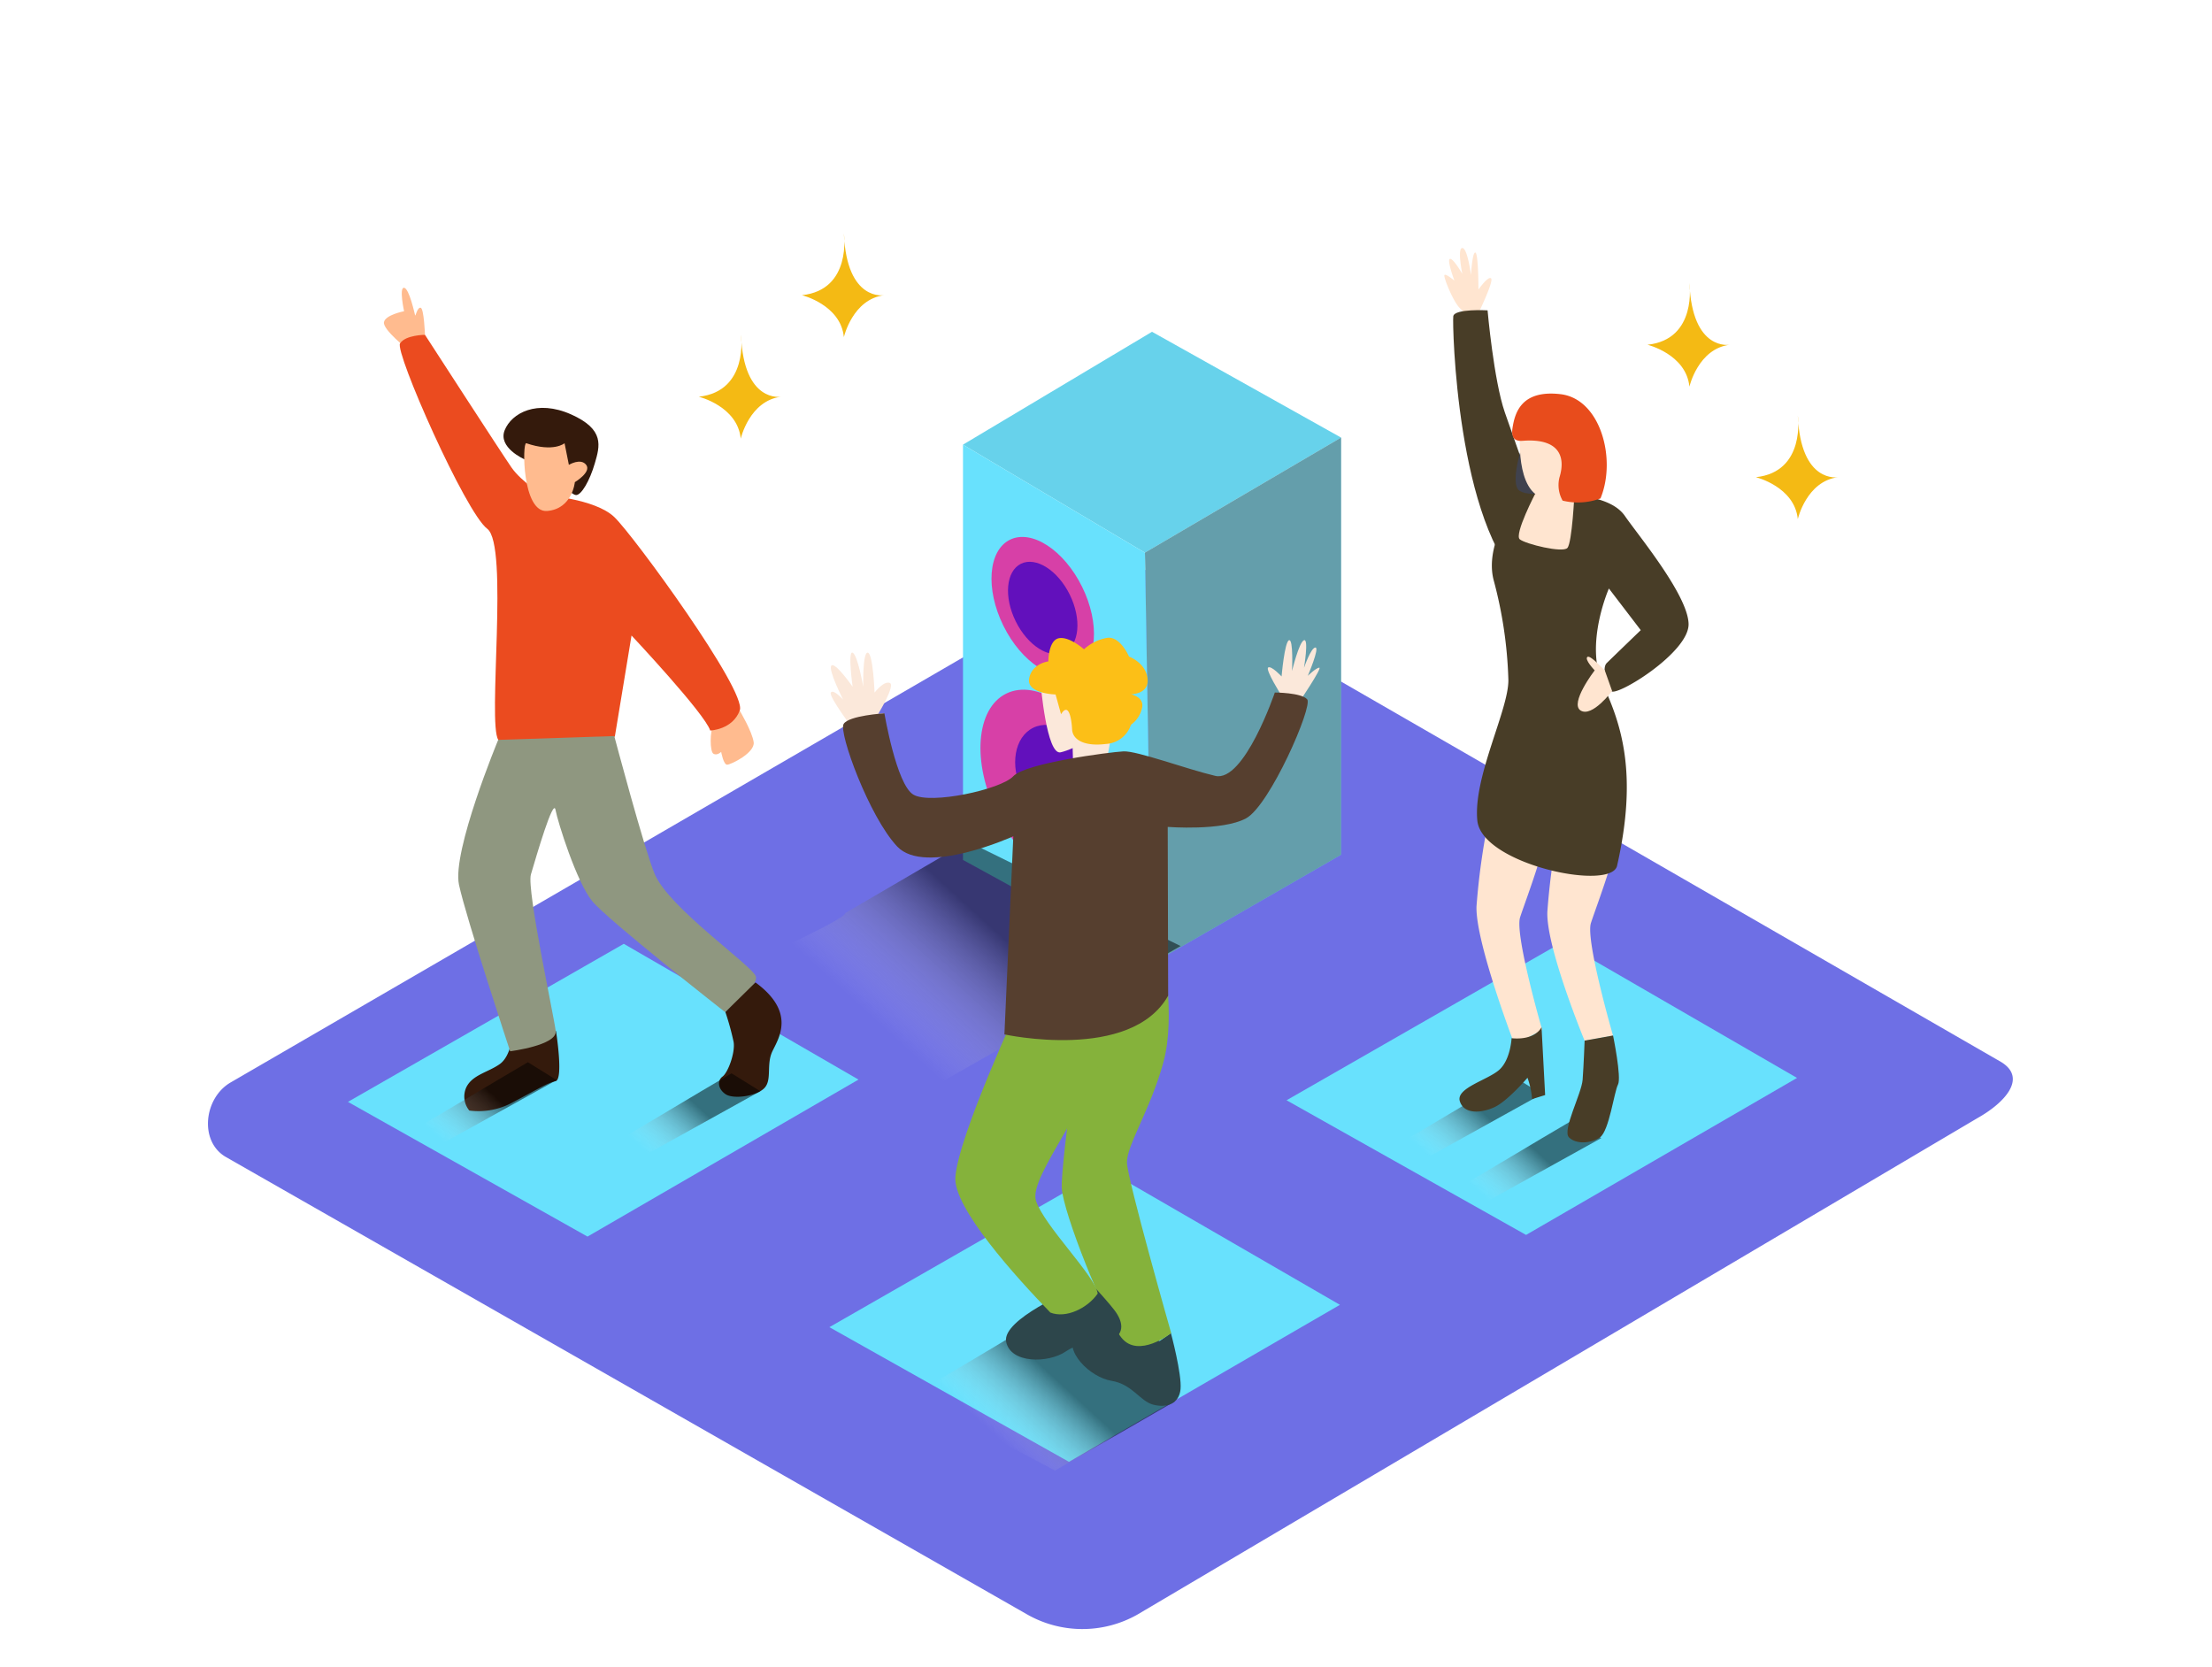 <svg xmlns="http://www.w3.org/2000/svg" xmlns:xlink="http://www.w3.org/1999/xlink" viewBox="0 0 400 300" width="406" height="306" class="illustration styles_illustrationTablet__1DWOa"><defs><linearGradient id="linear-gradient" x1="258.86" y1="208.82" x2="267.26" y2="199.63" gradientUnits="userSpaceOnUse"><stop offset="0" stop-color="#fff" stop-opacity="0"></stop><stop offset="1"></stop></linearGradient><linearGradient id="linear-gradient-2" x1="269.62" y1="216.77" x2="278.01" y2="207.59" xlink:href="#linear-gradient"></linearGradient><linearGradient id="linear-gradient-3" x1="161.4" y1="186.52" x2="179.29" y2="166.95" xlink:href="#linear-gradient"></linearGradient><linearGradient id="linear-gradient-4" x1="80.72" y1="206.29" x2="89.11" y2="197.1" xlink:href="#linear-gradient"></linearGradient><linearGradient id="linear-gradient-5" x1="117.55" y1="208.29" x2="125.94" y2="199.11" xlink:href="#linear-gradient"></linearGradient><linearGradient id="linear-gradient-6" x1="181.42" y1="260.12" x2="191.46" y2="249.13" xlink:href="#linear-gradient"></linearGradient></defs><title>pp</title><g style="isolation: isolate;"><g id="Layer_2" data-name="Layer 2"><path d="M205.63,291.25l152-89.83c4.84-2.72,9-7.18,4.27-10.1L209.35,103.4c-2.29-1.42-5.76-2.35-8.09-1L41.7,195c-4.84,2.81-5.71,10.66-.87,13.47l144.76,82.64A20.21,20.21,0,0,0,205.63,291.25Z" fill="#6e6fe5"></path><polygon points="174.14 79.67 207.04 99.2 242.51 78.39 208.32 59.26 174.14 79.67" fill="#68e1fd"></polygon><polygon points="242.51 78.39 242.51 153.82 208.32 173.5 207.04 99.2 242.51 78.39" fill="#68e1fd"></polygon><polygon points="174.14 79.67 207.04 99.2 242.51 78.39 208.32 59.26 174.14 79.67" fill="#606060" opacity="0.11"></polygon><polygon points="242.51 78.39 242.51 153.82 208.32 173.5 207.04 99.2 242.51 78.39" fill="#606060" opacity="0.52"></polygon><polygon points="174.14 79.67 174.14 154.76 208.32 173.5 207.04 99.2 174.14 79.67" fill="#68e1fd"></polygon><ellipse cx="188.56" cy="108.89" rx="7.94" ry="13.41" transform="translate(-28.71 94.55) rotate(-26.23)" fill="#d740a7"></ellipse><ellipse cx="188.56" cy="109.2" rx="5.45" ry="8.91" transform="translate(-28.85 94.58) rotate(-26.23)" fill="#6210bc"></ellipse><ellipse cx="190.23" cy="141.47" rx="11.08" ry="18.71" transform="translate(-42.94 98.64) rotate(-26.23)" fill="#d740a7"></ellipse><ellipse cx="191" cy="139.36" rx="6.85" ry="9.46" transform="translate(-41.92 98.76) rotate(-26.23)" fill="#6210bc"></ellipse><polygon points="232.65 198.22 275.96 222.57 324.96 194.18 282.52 169.63 232.65 198.22" fill="#68e1fd"></polygon><path d="M273.6,193.87c-7.51,4.38-14.92,8.93-22.45,13.28l4.79,2.63L278.8,197.1Z" opacity="0.5" fill="url(#linear-gradient)" style="mix-blend-mode: multiply;"></path><path d="M284.36,201.83c-7.51,4.38-14.92,8.93-22.45,13.28l4.79,2.63,22.86-12.68Z" opacity="0.5" fill="url(#linear-gradient-2)" style="mix-blend-mode: multiply;"></path><path d="M175,151.43l-22.1,12.91c-.5,1.62-17.47,8.51-17.75,10.16l32.49,21.9,45.85-26.07Z" opacity="0.5" fill="url(#linear-gradient-3)" style="mix-blend-mode: multiply;"></path><polygon points="149.98 239.25 193.3 263.6 242.3 235.21 199.86 210.66 149.98 239.25" fill="#68e1fd"></polygon><polygon points="62.92 198.51 106.24 222.87 155.24 194.48 112.8 169.93 62.92 198.51" fill="#68e1fd"></polygon><path d="M267,56.62s3.15-6.42,2.65-7-2.3,2-2.3,2,0-6.58-.56-6.69S266,49,266,49s-.62-4.89-1.57-4.89,0,4.67,0,4.67-1.69-2.92-2.25-2.7S263,50,263,50s-1.57-1.32-1.8-1,1.63,4.92,2.81,6a11.92,11.92,0,0,1,2,2.51" fill="#ffe5d0"></path><path d="M279.68,95.15s-5.55-15.51-7.56-21.32S269,55.38,269,55.38s-6-.34-6.2,1.07.6,37.92,12.84,48.76" fill="#483d27"></path><path d="M269.28,147A124.76,124.76,0,0,0,267,163.14c-.24,6.42,6.88,25,6.88,25l5-2.63s-5-17.25-4-20.37,5.87-15.6,4.77-18.17S269.28,147,269.28,147Z" fill="#ffe5d0"></path><path d="M282.05,148a124.76,124.76,0,0,0-2.24,16.15c-.24,6.42,6.74,23.31,6.74,23.31l5.14-.92s-5-17.25-4-20.37,5.87-15.6,4.77-18.17S282.05,148,282.05,148Z" fill="#ffe5d0"></path><path d="M284.72,88.36c.72.77,6.72.73,9.12,4.21s11.38,14.28,11.51,19.5-13.24,13.34-14,12.14-1.74-4.12-.8-5.05,6.15-5.95,6.15-5.95l-5.76-7.53s-4.44,10.07-1.1,17.32,6.37,16.1,2.58,32.81c-1.06,4.68-24.46-.27-25.27-8.15s5.75-20.19,5.61-25.53a77.46,77.46,0,0,0-2.67-18c-1.87-7.35,5.21-15.71,5.21-15.71Z" fill="#483d27"></path><path d="M273.34,187s-.18,3.85-2.2,5.69-7.89,3.3-7.16,5.69,3.85,2.2,6.24,1.1,6-5.33,6-5.33a14.85,14.85,0,0,1,.83,3.86l2.36-.73L278.76,185S277.74,187.41,273.34,187Z" fill="#483d27"></path><path d="M286.55,187.43s-.17,4.53-.36,7.07-3.74,9.16-2.47,10.43,3.94,1.14,5.6,0,2.58-8.27,3.26-9.54-.89-8.88-.89-8.88Z" fill="#483d27"></path><path d="M290.16,120.38c.49.73-2.49-2.77-3.1-2.33s1.31,2.43,1.31,2.43-4.62,6-2.53,7.27,5.68-3.54,5.68-3.54" fill="#ffe5d0"></path><path d="M277.74,88.29s-4,7.64-2.91,8.5,7.73,2.49,8.6,1.56,1.29-10,1.29-10" fill="#ffe5d0"></path><path d="M275.52,78.95s-2.73,7.87-.69,9.09S282,88,282,88" fill="#40424e"></path><path d="M274.89,77.28s-1,11.14,4.52,12.11,6.62-10.5,5.49-12.11S276.35,74.7,274.89,77.28Z" fill="#ffe5d0"></path><path d="M282,85.6a5.72,5.72,0,0,0,.57,4.19,11.73,11.73,0,0,0,6.85-.4c2.94-7.14,0-18-7.22-18.85s-8.28,3.53-8.69,6.11,1.35,2.35,2,2.31C281.62,78.54,283.25,81.53,282,85.6Z" fill="#e84c1c"></path><path d="M129,130.5c-.63.86-.66,4.64,0,5.05s1.41-.33,1.41-.33.41,2.32,1.08,2.32,5.05-2.15,4.8-4.06-2.56-5.78-2.56-5.78" fill="#ffbb8f"></path><path d="M76.85,59.81s-.18-4.77-.78-4.9-.93,1.59-1,1.39-1.06-4.89-2-5,0,4.24,0,4.24-3.44.66-3.64,2,4.23,4.83,4.23,4.83" fill="#ffbb8f"></path><path d="M92.67,186.29s-.21,3.93-2.33,5.41-4.88,1.91-6,4.14a4,4,0,0,0,.53,4.24,12.76,12.76,0,0,0,7.85-1.49c4.24-2.23,6.26-3.5,7.74-3.82s.08-9.08.08-9.08Z" fill="#341a0c"></path><path d="M98.26,88.79s-3.94-2.36-5.77-5S76.85,59.81,76.85,59.81s-3.52,0-4.51,1.55S84.17,91.93,88.11,94.88s0,35.21,2,38.17,17.14,5.93,21.09-.69l3-18.18s13.24,14.09,14.23,17.18c0,0,4.08-.14,5.35-3.66s-19.16-31.55-22.68-34.93S98.26,88.79,98.26,88.79Z" fill="#eb4b1f"></path><path d="M94.79,82.29S90,80.19,91.26,77.06s5.86-5.6,12-2.87,5.21,5.73,4.3,8.86-2.43,5.75-3.39,5.73-3.67-3.26-3.67-3.26" fill="#341a0c"></path><path d="M95.17,79.41c-.75-.26-.78,12.64,3.78,12.25s5-5.21,5-5.21S107,84.62,106,83.32s-3.13,0-3.13,0l-.78-3.91S100.12,81.1,95.17,79.41Z" fill="#ffbb8f"></path><path d="M90.09,133.05S81.71,153.22,83,159.25s9.25,30.11,9.25,30.11,8.53-1.08,8.24-3.66S95.22,160.17,96,157.4c1.08-3.64,4.06-13.86,4.45-11.71s3.81,13.07,6.63,16.51,24,20.05,24,20.05,6.24-4.52,5.59-6.45-15.71-12.37-18.28-18.49c-1.88-4.47-7.31-24.95-7.31-24.95" fill="#8f9780"></path><path d="M131.17,182.26a48.83,48.83,0,0,1,1.49,5.41c.32,1.91-1,5.52-2,6.26s-.85,2.23.53,3.18,5.52.42,7-1.06.32-4.27,1.49-6.7,4.25-7.07-3.07-12.44" fill="#341a0c"></path><path d="M305.5,50.44s1.5,10.19-7.58,11.16c0,0,7,1.72,7.58,7.58,0,0,1.57-6.87,7.3-7.58C312.79,61.6,306,62.86,305.5,50.44Z" fill="#f4ba14"></path><path d="M325.1,74.39s1.5,10.19-7.58,11.16c0,0,7,1.72,7.58,7.58,0,0,1.57-6.87,7.3-7.58C332.4,85.55,325.62,86.81,325.1,74.39Z" fill="#f4ba14"></path><path d="M134,59.81S135.45,70,126.37,71c0,0,7,1.72,7.58,7.58,0,0,1.57-6.87,7.3-7.58C141.25,71,134.47,72.23,134,59.81Z" fill="#f4ba14"></path><path d="M152.6,41.48s1.5,10.19-7.58,11.16c0,0,7,1.72,7.58,7.58,0,0,1.57-6.87,7.3-7.58C159.9,52.64,153.12,53.89,152.6,41.48Z" fill="#f4ba14"></path><path d="M95.46,191.34c-7.51,4.38-14.92,8.93-22.45,13.28l4.79,2.63,22.86-12.68Z" opacity="0.5" fill="url(#linear-gradient-4)" style="mix-blend-mode: multiply;"></path><path d="M132.29,193.35c-7.51,4.38-14.92,8.93-22.45,13.28l4.79,2.63,22.86-12.68Z" opacity="0.5" fill="url(#linear-gradient-5)" style="mix-blend-mode: multiply;"></path><path d="M187.46,238.28c-7.51,4.38-14.92,8.93-22.45,13.28l25.77,13.62,21.67-12.51Z" opacity="0.5" fill="url(#linear-gradient-6)" style="mix-blend-mode: multiply;"></path><polyline points="200.8 133.12 200.08 137.13 194.07 138.06 193.87 131.18" fill="#fbe8da"></polyline><path d="M231.75,125.08s-3-4.76-2.42-5.12,2.42,1.62,2.42,1.62.54-6.29,1.35-6.55.54,5.57.54,5.57,1.26-5.22,2.16-5.57,0,5,0,5,1.26-3.68,2.07-3.68-1.38,5.12-1.38,5.12S238,120,238.57,120s-3.68,6.3-3.68,6.3" fill="#fbe8da"></path><path d="M158.81,128.35s3.18-5.19,2.08-5.6-2.74,1.75-2.74,1.75-.27-7.09-1.23-7.22-.82,6.16-.82,6.16-1-5.76-1.92-6.16,0,6.16,0,6.16-3.15-4.52-3.83-3.83,2.11,6.16,2.11,6.16-1.78-2-2.22-1.27,4.35,7,4.35,7l5.35-3.26" fill="#fbe8da"></path><path d="M211.74,240.32s2,7.45,1.74,10.14-2.54,3.43-4.95,2.8-3.76-3.7-7.54-4.31-8.83-5.36-6.57-8.77,15.28,1.58,15.28,1.58" fill="#2d464b"></path><path d="M210.38,170.65c-.28.42,2.31,12.23,0,20.7s-6.67,15.06-6.59,18.14,8,30.84,8,30.84-5.94,4.67-9,.82S192.24,218.59,192,214.07s4.58-37.77,4.58-37.77" fill="#85b23b"></path><path d="M195.4,229.26s4.43,4.72,6.08,6.86,1.87,4.2-.3,5.41-5.27-.08-8.43,2.1-10.09,2.23-10.81-1.79,12.13-9.43,12.13-9.43" fill="#2d464b"></path><path d="M187.34,216.39c1.43,4.49,10.78,13.66,11.16,16.79-1.85,2.65-5.73,4.54-8.56,3.43-6.15-6.34-17.64-19-17.18-24.54.62-7.6,11.51-31,11.51-31s17.47-6.37,15.82,5.27S185.9,211.87,187.34,216.39Z" fill="#85b23b"></path><path d="M188.18,122.85s1.07,13.07,3.63,12.45,7-2.93,6.25-5.47S188.18,122.85,188.18,122.85Z" fill="#fbe8da"></path><path d="M190.88,124.84s-5.26-.12-4.78-2.87,3.47-3.11,3.47-3.11,0-3.83,1.91-4.19,4.54,2,4.54,2a8.34,8.34,0,0,1,4.19-2.07c2.39-.32,3.95,3.39,3.95,3.39s3,1.08,3.35,3.95-3,2.87-3,2.87,2.51.48,2,2.51a5.07,5.07,0,0,1-2,3,5.06,5.06,0,0,1-4.54,3.47c-3.83.48-6-.72-6.1-2.63s-.6-5-2-2.75Z" fill="#fcbf17"></path><path d="M230.53,124.49s-5.54,16.3-10.77,15.07-14.15-4.56-16.61-4.43-17.69,2.1-19.92,4.5-15,5.16-18.07,3.32-5.23-14.7-5.23-14.7-6.46.39-7.38,1.93,4.61,16.76,9.69,22.15,21-1.85,21-1.85l-1.61,35.83s22.84,5,29.61-7l-.08-30.52s9.84.77,14.15-1.54,12.15-20.3,11.07-21.53S230.53,124.49,230.53,124.49Z" fill="#563f2f"></path></g></g></svg>